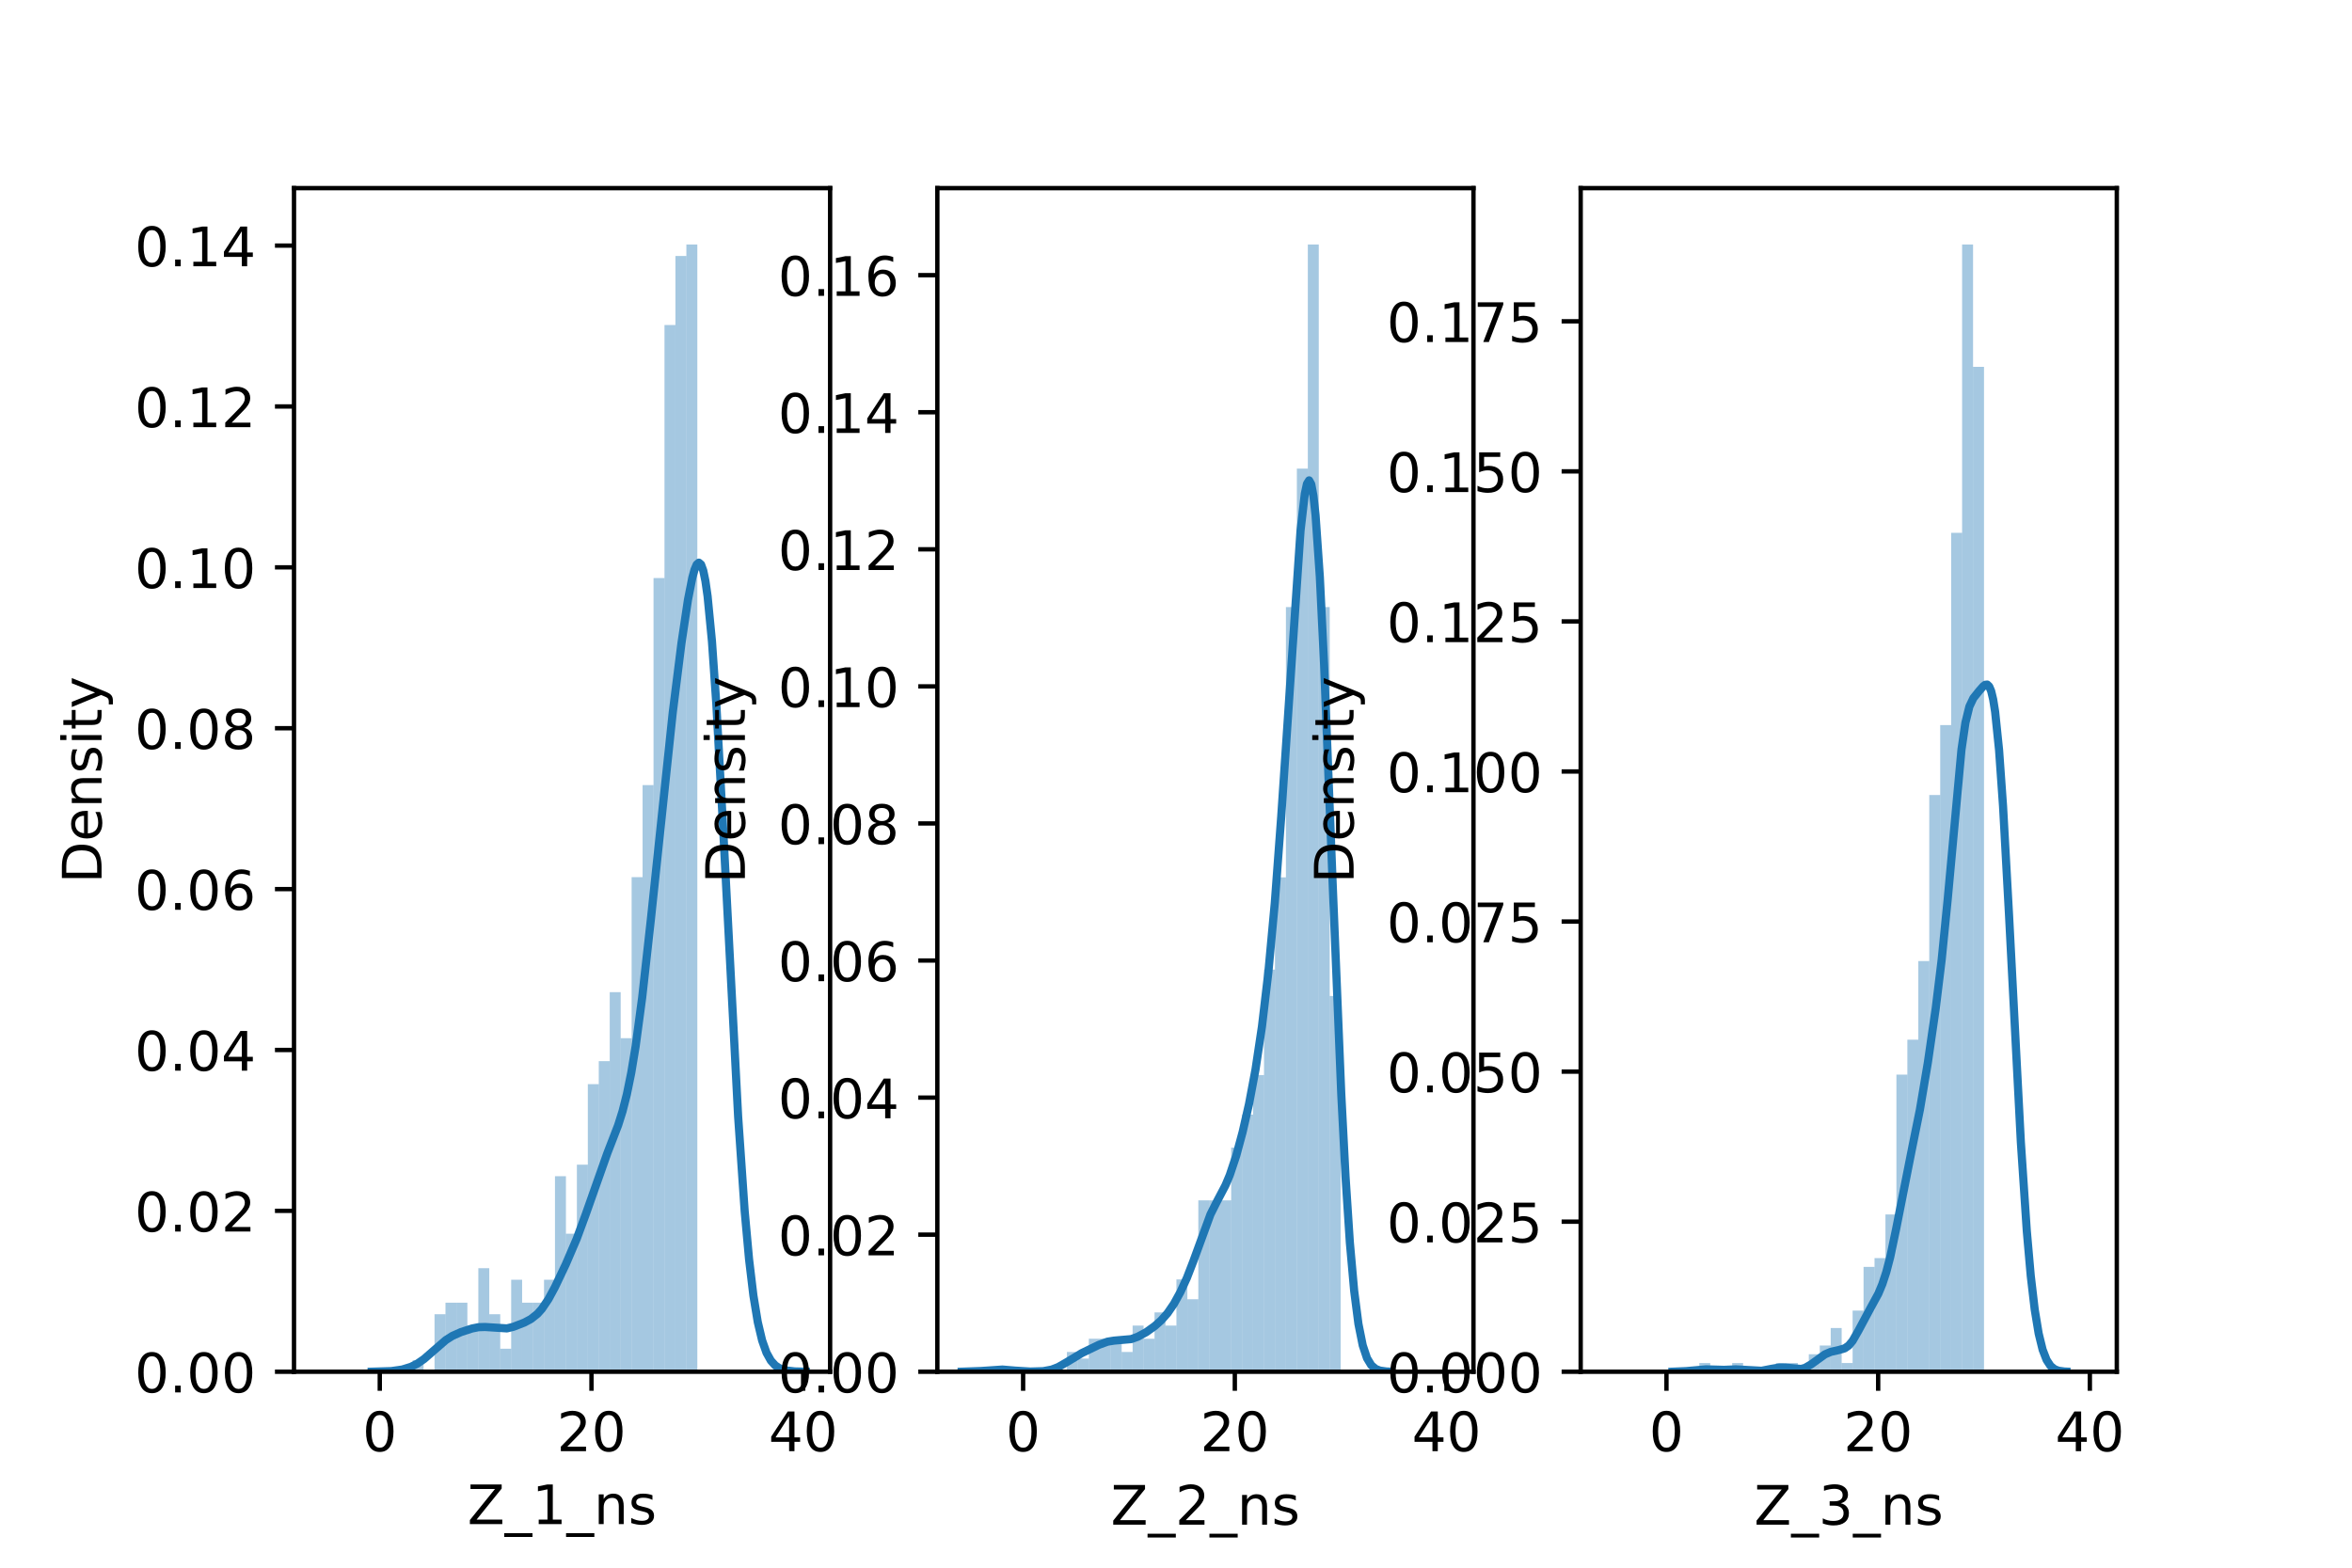 <?xml version="1.0" encoding="utf-8" standalone="no"?>
<!DOCTYPE svg PUBLIC "-//W3C//DTD SVG 1.1//EN"
  "http://www.w3.org/Graphics/SVG/1.1/DTD/svg11.dtd">
<!-- Created with matplotlib (https://matplotlib.org/) -->
<svg height="288pt" version="1.1" viewBox="0 0 432 288" width="432pt" xmlns="http://www.w3.org/2000/svg" xmlns:xlink="http://www.w3.org/1999/xlink">
 <defs>
  <style type="text/css">*{stroke-linecap:butt;stroke-linejoin:round;}</style>
 </defs>
 <g id="figure_1">
  <g id="patch_1">
   <path d="M 0 288 
L 432 288 
L 432 0 
L 0 0 
z
" style="fill:#ffffff;"/>
  </g>
  <g id="axes_1">
   <g id="patch_2">
    <path d="M 54 252 
L 152.471 252 
L 152.471 34.56 
L 54 34.56 
z
" style="fill:#ffffff;"/>
   </g>
   <g id="patch_3">
    <path clip-path="url(#p7d3960367d)" d="M 69.756 252 
L 71.767 252 
L 71.767 252 
L 69.756 252 
z
" style="fill:#1f77b4;opacity:0.4;"/>
   </g>
   <g id="patch_4">
    <path clip-path="url(#p7d3960367d)" d="M 71.767 252 
L 73.778 252 
L 73.778 252 
L 71.767 252 
z
" style="fill:#1f77b4;opacity:0.4;"/>
   </g>
   <g id="patch_5">
    <path clip-path="url(#p7d3960367d)" d="M 73.778 252 
L 75.789 252 
L 75.789 252 
L 73.778 252 
z
" style="fill:#1f77b4;opacity:0.4;"/>
   </g>
   <g id="patch_6">
    <path clip-path="url(#p7d3960367d)" d="M 75.789 252 
L 77.8 252 
L 77.8 249.887 
L 75.789 249.887 
z
" style="fill:#1f77b4;opacity:0.4;"/>
   </g>
   <g id="patch_7">
    <path clip-path="url(#p7d3960367d)" d="M 77.8 252 
L 79.812 252 
L 79.812 252 
L 77.8 252 
z
" style="fill:#1f77b4;opacity:0.4;"/>
   </g>
   <g id="patch_8">
    <path clip-path="url(#p7d3960367d)" d="M 79.812 252 
L 81.823 252 
L 81.823 241.434 
L 79.812 241.434 
z
" style="fill:#1f77b4;opacity:0.4;"/>
   </g>
   <g id="patch_9">
    <path clip-path="url(#p7d3960367d)" d="M 81.823 252 
L 83.834 252 
L 83.834 239.321 
L 81.823 239.321 
z
" style="fill:#1f77b4;opacity:0.4;"/>
   </g>
   <g id="patch_10">
    <path clip-path="url(#p7d3960367d)" d="M 83.834 252 
L 85.845 252 
L 85.845 239.321 
L 83.834 239.321 
z
" style="fill:#1f77b4;opacity:0.4;"/>
   </g>
   <g id="patch_11">
    <path clip-path="url(#p7d3960367d)" d="M 85.845 252 
L 87.856 252 
L 87.856 243.548 
L 85.845 243.548 
z
" style="fill:#1f77b4;opacity:0.4;"/>
   </g>
   <g id="patch_12">
    <path clip-path="url(#p7d3960367d)" d="M 87.856 252 
L 89.868 252 
L 89.868 232.982 
L 87.856 232.982 
z
" style="fill:#1f77b4;opacity:0.4;"/>
   </g>
   <g id="patch_13">
    <path clip-path="url(#p7d3960367d)" d="M 89.868 252 
L 91.879 252 
L 91.879 241.434 
L 89.868 241.434 
z
" style="fill:#1f77b4;opacity:0.4;"/>
   </g>
   <g id="patch_14">
    <path clip-path="url(#p7d3960367d)" d="M 91.879 252 
L 93.89 252 
L 93.89 247.774 
L 91.879 247.774 
z
" style="fill:#1f77b4;opacity:0.4;"/>
   </g>
   <g id="patch_15">
    <path clip-path="url(#p7d3960367d)" d="M 93.89 252 
L 95.901 252 
L 95.901 235.095 
L 93.89 235.095 
z
" style="fill:#1f77b4;opacity:0.4;"/>
   </g>
   <g id="patch_16">
    <path clip-path="url(#p7d3960367d)" d="M 95.901 252 
L 97.912 252 
L 97.912 239.321 
L 95.901 239.321 
z
" style="fill:#1f77b4;opacity:0.4;"/>
   </g>
   <g id="patch_17">
    <path clip-path="url(#p7d3960367d)" d="M 97.912 252 
L 99.924 252 
L 99.924 239.321 
L 97.912 239.321 
z
" style="fill:#1f77b4;opacity:0.4;"/>
   </g>
   <g id="patch_18">
    <path clip-path="url(#p7d3960367d)" d="M 99.924 252 
L 101.935 252 
L 101.935 235.095 
L 99.924 235.095 
z
" style="fill:#1f77b4;opacity:0.4;"/>
   </g>
   <g id="patch_19">
    <path clip-path="url(#p7d3960367d)" d="M 101.935 252 
L 103.946 252 
L 103.946 216.077 
L 101.935 216.077 
z
" style="fill:#1f77b4;opacity:0.4;"/>
   </g>
   <g id="patch_20">
    <path clip-path="url(#p7d3960367d)" d="M 103.946 252 
L 105.957 252 
L 105.957 226.643 
L 103.946 226.643 
z
" style="fill:#1f77b4;opacity:0.4;"/>
   </g>
   <g id="patch_21">
    <path clip-path="url(#p7d3960367d)" d="M 105.957 252 
L 107.968 252 
L 107.968 213.964 
L 105.957 213.964 
z
" style="fill:#1f77b4;opacity:0.4;"/>
   </g>
   <g id="patch_22">
    <path clip-path="url(#p7d3960367d)" d="M 107.968 252 
L 109.98 252 
L 109.98 199.172 
L 107.968 199.172 
z
" style="fill:#1f77b4;opacity:0.4;"/>
   </g>
   <g id="patch_23">
    <path clip-path="url(#p7d3960367d)" d="M 109.98 252 
L 111.991 252 
L 111.991 194.946 
L 109.98 194.946 
z
" style="fill:#1f77b4;opacity:0.4;"/>
   </g>
   <g id="patch_24">
    <path clip-path="url(#p7d3960367d)" d="M 111.991 252 
L 114.002 252 
L 114.002 182.267 
L 111.991 182.267 
z
" style="fill:#1f77b4;opacity:0.4;"/>
   </g>
   <g id="patch_25">
    <path clip-path="url(#p7d3960367d)" d="M 114.002 252 
L 116.013 252 
L 116.013 190.72 
L 114.002 190.72 
z
" style="fill:#1f77b4;opacity:0.4;"/>
   </g>
   <g id="patch_26">
    <path clip-path="url(#p7d3960367d)" d="M 116.013 252 
L 118.024 252 
L 118.024 161.136 
L 116.013 161.136 
z
" style="fill:#1f77b4;opacity:0.4;"/>
   </g>
   <g id="patch_27">
    <path clip-path="url(#p7d3960367d)" d="M 118.024 252 
L 120.036 252 
L 120.036 144.231 
L 118.024 144.231 
z
" style="fill:#1f77b4;opacity:0.4;"/>
   </g>
   <g id="patch_28">
    <path clip-path="url(#p7d3960367d)" d="M 120.036 252 
L 122.047 252 
L 122.047 106.195 
L 120.036 106.195 
z
" style="fill:#1f77b4;opacity:0.4;"/>
   </g>
   <g id="patch_29">
    <path clip-path="url(#p7d3960367d)" d="M 122.047 252 
L 124.058 252 
L 124.058 59.706 
L 122.047 59.706 
z
" style="fill:#1f77b4;opacity:0.4;"/>
   </g>
   <g id="patch_30">
    <path clip-path="url(#p7d3960367d)" d="M 124.058 252 
L 126.069 252 
L 126.069 47.027 
L 124.058 47.027 
z
" style="fill:#1f77b4;opacity:0.4;"/>
   </g>
   <g id="patch_31">
    <path clip-path="url(#p7d3960367d)" d="M 126.069 252 
L 128.08 252 
L 128.08 44.914 
L 126.069 44.914 
z
" style="fill:#1f77b4;opacity:0.4;"/>
   </g>
   <g id="matplotlib.axis_1">
    <g id="xtick_1">
     <g id="line2d_1">
      <defs>
       <path d="M 0 0 
L 0 3.5 
" id="mc28e80ca0d" style="stroke:#000000;stroke-width:0.8;"/>
      </defs>
      <g>
       <use style="stroke:#000000;stroke-width:0.8;" x="69.756" xlink:href="#mc28e80ca0d" y="252"/>
      </g>
     </g>
     <g id="text_1">
      <!-- 0 -->
      <g transform="translate(66.574 266.598)scale(0.1 -0.1)">
       <defs>
        <path d="M 31.781 66.406 
Q 24.172 66.406 20.328 58.906 
Q 16.5 51.422 16.5 36.375 
Q 16.5 21.391 20.328 13.891 
Q 24.172 6.391 31.781 6.391 
Q 39.453 6.391 43.281 13.891 
Q 47.125 21.391 47.125 36.375 
Q 47.125 51.422 43.281 58.906 
Q 39.453 66.406 31.781 66.406 
z
M 31.781 74.219 
Q 44.047 74.219 50.516 64.516 
Q 56.984 54.828 56.984 36.375 
Q 56.984 17.969 50.516 8.266 
Q 44.047 -1.422 31.781 -1.422 
Q 19.531 -1.422 13.062 8.266 
Q 6.594 17.969 6.594 36.375 
Q 6.594 54.828 13.062 64.516 
Q 19.531 74.219 31.781 74.219 
z
" id="DejaVuSans-48"/>
       </defs>
       <use xlink:href="#DejaVuSans-48"/>
      </g>
     </g>
    </g>
    <g id="xtick_2">
     <g id="line2d_2">
      <g>
       <use style="stroke:#000000;stroke-width:0.8;" x="108.639" xlink:href="#mc28e80ca0d" y="252"/>
      </g>
     </g>
     <g id="text_2">
      <!-- 20 -->
      <g transform="translate(102.276 266.598)scale(0.1 -0.1)">
       <defs>
        <path d="M 19.188 8.297 
L 53.609 8.297 
L 53.609 0 
L 7.328 0 
L 7.328 8.297 
Q 12.938 14.109 22.625 23.891 
Q 32.328 33.688 34.812 36.531 
Q 39.547 41.844 41.422 45.531 
Q 43.312 49.219 43.312 52.781 
Q 43.312 58.594 39.234 62.25 
Q 35.156 65.922 28.609 65.922 
Q 23.969 65.922 18.812 64.312 
Q 13.672 62.703 7.812 59.422 
L 7.812 69.391 
Q 13.766 71.781 18.938 73 
Q 24.125 74.219 28.422 74.219 
Q 39.75 74.219 46.484 68.547 
Q 53.219 62.891 53.219 53.422 
Q 53.219 48.922 51.531 44.891 
Q 49.859 40.875 45.406 35.406 
Q 44.188 33.984 37.641 27.219 
Q 31.109 20.453 19.188 8.297 
z
" id="DejaVuSans-50"/>
       </defs>
       <use xlink:href="#DejaVuSans-50"/>
       <use x="63.623" xlink:href="#DejaVuSans-48"/>
      </g>
     </g>
    </g>
    <g id="xtick_3">
     <g id="line2d_3">
      <g>
       <use style="stroke:#000000;stroke-width:0.8;" x="147.522" xlink:href="#mc28e80ca0d" y="252"/>
      </g>
     </g>
     <g id="text_3">
      <!-- 40 -->
      <g transform="translate(141.16 266.598)scale(0.1 -0.1)">
       <defs>
        <path d="M 37.797 64.312 
L 12.891 25.391 
L 37.797 25.391 
z
M 35.203 72.906 
L 47.609 72.906 
L 47.609 25.391 
L 58.016 25.391 
L 58.016 17.188 
L 47.609 17.188 
L 47.609 0 
L 37.797 0 
L 37.797 17.188 
L 4.891 17.188 
L 4.891 26.703 
z
" id="DejaVuSans-52"/>
       </defs>
       <use xlink:href="#DejaVuSans-52"/>
       <use x="63.623" xlink:href="#DejaVuSans-48"/>
      </g>
     </g>
    </g>
    <g id="text_4">
     <!-- Z_1_ns -->
     <g transform="translate(85.856 279.998)scale(0.1 -0.1)">
      <defs>
       <path d="M 5.609 72.906 
L 62.891 72.906 
L 62.891 65.375 
L 16.797 8.297 
L 64.016 8.297 
L 64.016 0 
L 4.5 0 
L 4.5 7.516 
L 50.594 64.594 
L 5.609 64.594 
z
" id="DejaVuSans-90"/>
       <path d="M 50.984 -16.609 
L 50.984 -23.578 
L -0.984 -23.578 
L -0.984 -16.609 
z
" id="DejaVuSans-95"/>
       <path d="M 12.406 8.297 
L 28.516 8.297 
L 28.516 63.922 
L 10.984 60.406 
L 10.984 69.391 
L 28.422 72.906 
L 38.281 72.906 
L 38.281 8.297 
L 54.391 8.297 
L 54.391 0 
L 12.406 0 
z
" id="DejaVuSans-49"/>
       <path d="M 54.891 33.016 
L 54.891 0 
L 45.906 0 
L 45.906 32.719 
Q 45.906 40.484 42.875 44.328 
Q 39.844 48.188 33.797 48.188 
Q 26.516 48.188 22.312 43.547 
Q 18.109 38.922 18.109 30.906 
L 18.109 0 
L 9.078 0 
L 9.078 54.688 
L 18.109 54.688 
L 18.109 46.188 
Q 21.344 51.125 25.703 53.562 
Q 30.078 56 35.797 56 
Q 45.219 56 50.047 50.172 
Q 54.891 44.344 54.891 33.016 
z
" id="DejaVuSans-110"/>
       <path d="M 44.281 53.078 
L 44.281 44.578 
Q 40.484 46.531 36.375 47.5 
Q 32.281 48.484 27.875 48.484 
Q 21.188 48.484 17.844 46.438 
Q 14.5 44.391 14.5 40.281 
Q 14.5 37.156 16.891 35.375 
Q 19.281 33.594 26.516 31.984 
L 29.594 31.297 
Q 39.156 29.25 43.188 25.516 
Q 47.219 21.781 47.219 15.094 
Q 47.219 7.469 41.188 3.016 
Q 35.156 -1.422 24.609 -1.422 
Q 20.219 -1.422 15.453 -0.562 
Q 10.688 0.297 5.422 2 
L 5.422 11.281 
Q 10.406 8.688 15.234 7.391 
Q 20.062 6.109 24.812 6.109 
Q 31.156 6.109 34.562 8.281 
Q 37.984 10.453 37.984 14.406 
Q 37.984 18.062 35.516 20.016 
Q 33.062 21.969 24.703 23.781 
L 21.578 24.516 
Q 13.234 26.266 9.516 29.906 
Q 5.812 33.547 5.812 39.891 
Q 5.812 47.609 11.281 51.797 
Q 16.75 56 26.812 56 
Q 31.781 56 36.172 55.266 
Q 40.578 54.547 44.281 53.078 
z
" id="DejaVuSans-115"/>
      </defs>
      <use xlink:href="#DejaVuSans-90"/>
      <use x="68.506" xlink:href="#DejaVuSans-95"/>
      <use x="118.506" xlink:href="#DejaVuSans-49"/>
      <use x="182.129" xlink:href="#DejaVuSans-95"/>
      <use x="232.129" xlink:href="#DejaVuSans-110"/>
      <use x="295.508" xlink:href="#DejaVuSans-115"/>
     </g>
    </g>
   </g>
   <g id="matplotlib.axis_2">
    <g id="ytick_1">
     <g id="line2d_4">
      <defs>
       <path d="M 0 0 
L -3.5 0 
" id="me2e58c33e3" style="stroke:#000000;stroke-width:0.8;"/>
      </defs>
      <g>
       <use style="stroke:#000000;stroke-width:0.8;" x="54" xlink:href="#me2e58c33e3" y="252"/>
      </g>
     </g>
     <g id="text_5">
      <!-- 0.00 -->
      <g transform="translate(24.734 255.799)scale(0.1 -0.1)">
       <defs>
        <path d="M 10.688 12.406 
L 21 12.406 
L 21 0 
L 10.688 0 
z
" id="DejaVuSans-46"/>
       </defs>
       <use xlink:href="#DejaVuSans-48"/>
       <use x="63.623" xlink:href="#DejaVuSans-46"/>
       <use x="95.41" xlink:href="#DejaVuSans-48"/>
       <use x="159.033" xlink:href="#DejaVuSans-48"/>
      </g>
     </g>
    </g>
    <g id="ytick_2">
     <g id="line2d_5">
      <g>
       <use style="stroke:#000000;stroke-width:0.8;" x="54" xlink:href="#me2e58c33e3" y="222.445"/>
      </g>
     </g>
     <g id="text_6">
      <!-- 0.02 -->
      <g transform="translate(24.734 226.245)scale(0.1 -0.1)">
       <use xlink:href="#DejaVuSans-48"/>
       <use x="63.623" xlink:href="#DejaVuSans-46"/>
       <use x="95.41" xlink:href="#DejaVuSans-48"/>
       <use x="159.033" xlink:href="#DejaVuSans-50"/>
      </g>
     </g>
    </g>
    <g id="ytick_3">
     <g id="line2d_6">
      <g>
       <use style="stroke:#000000;stroke-width:0.8;" x="54" xlink:href="#me2e58c33e3" y="192.891"/>
      </g>
     </g>
     <g id="text_7">
      <!-- 0.04 -->
      <g transform="translate(24.734 196.69)scale(0.1 -0.1)">
       <use xlink:href="#DejaVuSans-48"/>
       <use x="63.623" xlink:href="#DejaVuSans-46"/>
       <use x="95.41" xlink:href="#DejaVuSans-48"/>
       <use x="159.033" xlink:href="#DejaVuSans-52"/>
      </g>
     </g>
    </g>
    <g id="ytick_4">
     <g id="line2d_7">
      <g>
       <use style="stroke:#000000;stroke-width:0.8;" x="54" xlink:href="#me2e58c33e3" y="163.336"/>
      </g>
     </g>
     <g id="text_8">
      <!-- 0.06 -->
      <g transform="translate(24.734 167.136)scale(0.1 -0.1)">
       <defs>
        <path d="M 33.016 40.375 
Q 26.375 40.375 22.484 35.828 
Q 18.609 31.297 18.609 23.391 
Q 18.609 15.531 22.484 10.953 
Q 26.375 6.391 33.016 6.391 
Q 39.656 6.391 43.531 10.953 
Q 47.406 15.531 47.406 23.391 
Q 47.406 31.297 43.531 35.828 
Q 39.656 40.375 33.016 40.375 
z
M 52.594 71.297 
L 52.594 62.312 
Q 48.875 64.062 45.094 64.984 
Q 41.312 65.922 37.594 65.922 
Q 27.828 65.922 22.672 59.328 
Q 17.531 52.734 16.797 39.406 
Q 19.672 43.656 24.016 45.922 
Q 28.375 48.188 33.594 48.188 
Q 44.578 48.188 50.953 41.516 
Q 57.328 34.859 57.328 23.391 
Q 57.328 12.156 50.688 5.359 
Q 44.047 -1.422 33.016 -1.422 
Q 20.359 -1.422 13.672 8.266 
Q 6.984 17.969 6.984 36.375 
Q 6.984 53.656 15.188 63.938 
Q 23.391 74.219 37.203 74.219 
Q 40.922 74.219 44.703 73.484 
Q 48.484 72.75 52.594 71.297 
z
" id="DejaVuSans-54"/>
       </defs>
       <use xlink:href="#DejaVuSans-48"/>
       <use x="63.623" xlink:href="#DejaVuSans-46"/>
       <use x="95.41" xlink:href="#DejaVuSans-48"/>
       <use x="159.033" xlink:href="#DejaVuSans-54"/>
      </g>
     </g>
    </g>
    <g id="ytick_5">
     <g id="line2d_8">
      <g>
       <use style="stroke:#000000;stroke-width:0.8;" x="54" xlink:href="#me2e58c33e3" y="133.782"/>
      </g>
     </g>
     <g id="text_9">
      <!-- 0.08 -->
      <g transform="translate(24.734 137.581)scale(0.1 -0.1)">
       <defs>
        <path d="M 31.781 34.625 
Q 24.75 34.625 20.719 30.859 
Q 16.703 27.094 16.703 20.516 
Q 16.703 13.922 20.719 10.156 
Q 24.75 6.391 31.781 6.391 
Q 38.812 6.391 42.859 10.172 
Q 46.922 13.969 46.922 20.516 
Q 46.922 27.094 42.891 30.859 
Q 38.875 34.625 31.781 34.625 
z
M 21.922 38.812 
Q 15.578 40.375 12.031 44.719 
Q 8.5 49.078 8.5 55.328 
Q 8.5 64.062 14.719 69.141 
Q 20.953 74.219 31.781 74.219 
Q 42.672 74.219 48.875 69.141 
Q 55.078 64.062 55.078 55.328 
Q 55.078 49.078 51.531 44.719 
Q 48 40.375 41.703 38.812 
Q 48.828 37.156 52.797 32.312 
Q 56.781 27.484 56.781 20.516 
Q 56.781 9.906 50.312 4.234 
Q 43.844 -1.422 31.781 -1.422 
Q 19.734 -1.422 13.25 4.234 
Q 6.781 9.906 6.781 20.516 
Q 6.781 27.484 10.781 32.312 
Q 14.797 37.156 21.922 38.812 
z
M 18.312 54.391 
Q 18.312 48.734 21.844 45.562 
Q 25.391 42.391 31.781 42.391 
Q 38.141 42.391 41.719 45.562 
Q 45.312 48.734 45.312 54.391 
Q 45.312 60.062 41.719 63.234 
Q 38.141 66.406 31.781 66.406 
Q 25.391 66.406 21.844 63.234 
Q 18.312 60.062 18.312 54.391 
z
" id="DejaVuSans-56"/>
       </defs>
       <use xlink:href="#DejaVuSans-48"/>
       <use x="63.623" xlink:href="#DejaVuSans-46"/>
       <use x="95.41" xlink:href="#DejaVuSans-48"/>
       <use x="159.033" xlink:href="#DejaVuSans-56"/>
      </g>
     </g>
    </g>
    <g id="ytick_6">
     <g id="line2d_9">
      <g>
       <use style="stroke:#000000;stroke-width:0.8;" x="54" xlink:href="#me2e58c33e3" y="104.227"/>
      </g>
     </g>
     <g id="text_10">
      <!-- 0.10 -->
      <g transform="translate(24.734 108.027)scale(0.1 -0.1)">
       <use xlink:href="#DejaVuSans-48"/>
       <use x="63.623" xlink:href="#DejaVuSans-46"/>
       <use x="95.41" xlink:href="#DejaVuSans-49"/>
       <use x="159.033" xlink:href="#DejaVuSans-48"/>
      </g>
     </g>
    </g>
    <g id="ytick_7">
     <g id="line2d_10">
      <g>
       <use style="stroke:#000000;stroke-width:0.8;" x="54" xlink:href="#me2e58c33e3" y="74.673"/>
      </g>
     </g>
     <g id="text_11">
      <!-- 0.12 -->
      <g transform="translate(24.734 78.472)scale(0.1 -0.1)">
       <use xlink:href="#DejaVuSans-48"/>
       <use x="63.623" xlink:href="#DejaVuSans-46"/>
       <use x="95.41" xlink:href="#DejaVuSans-49"/>
       <use x="159.033" xlink:href="#DejaVuSans-50"/>
      </g>
     </g>
    </g>
    <g id="ytick_8">
     <g id="line2d_11">
      <g>
       <use style="stroke:#000000;stroke-width:0.8;" x="54" xlink:href="#me2e58c33e3" y="45.118"/>
      </g>
     </g>
     <g id="text_12">
      <!-- 0.14 -->
      <g transform="translate(24.734 48.918)scale(0.1 -0.1)">
       <use xlink:href="#DejaVuSans-48"/>
       <use x="63.623" xlink:href="#DejaVuSans-46"/>
       <use x="95.41" xlink:href="#DejaVuSans-49"/>
       <use x="159.033" xlink:href="#DejaVuSans-52"/>
      </g>
     </g>
    </g>
    <g id="text_13">
     <!-- Density -->
     <g transform="translate(18.655 162.289)rotate(-90)scale(0.1 -0.1)">
      <defs>
       <path d="M 19.672 64.797 
L 19.672 8.109 
L 31.594 8.109 
Q 46.688 8.109 53.688 14.938 
Q 60.688 21.781 60.688 36.531 
Q 60.688 51.172 53.688 57.984 
Q 46.688 64.797 31.594 64.797 
z
M 9.812 72.906 
L 30.078 72.906 
Q 51.266 72.906 61.172 64.094 
Q 71.094 55.281 71.094 36.531 
Q 71.094 17.672 61.125 8.828 
Q 51.172 0 30.078 0 
L 9.812 0 
z
" id="DejaVuSans-68"/>
       <path d="M 56.203 29.594 
L 56.203 25.203 
L 14.891 25.203 
Q 15.484 15.922 20.484 11.062 
Q 25.484 6.203 34.422 6.203 
Q 39.594 6.203 44.453 7.469 
Q 49.312 8.734 54.109 11.281 
L 54.109 2.781 
Q 49.266 0.734 44.188 -0.344 
Q 39.109 -1.422 33.891 -1.422 
Q 20.797 -1.422 13.156 6.188 
Q 5.516 13.812 5.516 26.812 
Q 5.516 40.234 12.766 48.109 
Q 20.016 56 32.328 56 
Q 43.359 56 49.781 48.891 
Q 56.203 41.797 56.203 29.594 
z
M 47.219 32.234 
Q 47.125 39.594 43.094 43.984 
Q 39.062 48.391 32.422 48.391 
Q 24.906 48.391 20.391 44.141 
Q 15.875 39.891 15.188 32.172 
z
" id="DejaVuSans-101"/>
       <path d="M 9.422 54.688 
L 18.406 54.688 
L 18.406 0 
L 9.422 0 
z
M 9.422 75.984 
L 18.406 75.984 
L 18.406 64.594 
L 9.422 64.594 
z
" id="DejaVuSans-105"/>
       <path d="M 18.312 70.219 
L 18.312 54.688 
L 36.812 54.688 
L 36.812 47.703 
L 18.312 47.703 
L 18.312 18.016 
Q 18.312 11.328 20.141 9.422 
Q 21.969 7.516 27.594 7.516 
L 36.812 7.516 
L 36.812 0 
L 27.594 0 
Q 17.188 0 13.234 3.875 
Q 9.281 7.766 9.281 18.016 
L 9.281 47.703 
L 2.688 47.703 
L 2.688 54.688 
L 9.281 54.688 
L 9.281 70.219 
z
" id="DejaVuSans-116"/>
       <path d="M 32.172 -5.078 
Q 28.375 -14.844 24.75 -17.812 
Q 21.141 -20.797 15.094 -20.797 
L 7.906 -20.797 
L 7.906 -13.281 
L 13.188 -13.281 
Q 16.891 -13.281 18.938 -11.516 
Q 21 -9.766 23.484 -3.219 
L 25.094 0.875 
L 2.984 54.688 
L 12.5 54.688 
L 29.594 11.922 
L 46.688 54.688 
L 56.203 54.688 
z
" id="DejaVuSans-121"/>
      </defs>
      <use xlink:href="#DejaVuSans-68"/>
      <use x="77.002" xlink:href="#DejaVuSans-101"/>
      <use x="138.525" xlink:href="#DejaVuSans-110"/>
      <use x="201.904" xlink:href="#DejaVuSans-115"/>
      <use x="254.004" xlink:href="#DejaVuSans-105"/>
      <use x="281.787" xlink:href="#DejaVuSans-116"/>
      <use x="320.996" xlink:href="#DejaVuSans-121"/>
     </g>
    </g>
   </g>
   <g id="line2d_12">
    <path clip-path="url(#p7d3960367d)" d="M 68.272 251.995 
L 71.878 251.884 
L 73.881 251.596 
L 75.483 251.1 
L 76.685 250.498 
L 77.887 249.665 
L 79.489 248.267 
L 81.893 246.181 
L 83.095 245.419 
L 84.697 244.705 
L 86.7 244.059 
L 87.902 243.819 
L 89.104 243.783 
L 93.11 244.041 
L 94.312 243.742 
L 96.315 242.964 
L 97.517 242.32 
L 98.719 241.365 
L 99.52 240.47 
L 100.722 238.689 
L 101.924 236.466 
L 103.927 232.249 
L 105.93 227.575 
L 107.532 223.231 
L 111.539 211.884 
L 113.542 206.7 
L 114.343 204.156 
L 115.144 201.01 
L 115.945 197.071 
L 116.747 192.228 
L 117.948 183.275 
L 119.551 168.873 
L 123.557 130.971 
L 125.16 118.207 
L 126.361 110.189 
L 127.163 106.117 
L 127.563 104.664 
L 127.964 103.717 
L 128.364 103.366 
L 128.765 103.702 
L 129.166 104.804 
L 129.566 106.738 
L 129.967 109.545 
L 130.768 117.808 
L 131.569 129.356 
L 132.771 151.239 
L 135.576 205.12 
L 136.777 222.501 
L 137.579 231.306 
L 138.38 238.005 
L 139.181 242.873 
L 139.982 246.257 
L 140.784 248.512 
L 141.585 249.955 
L 142.386 250.842 
L 143.187 251.368 
L 144.389 251.763 
L 145.992 251.946 
L 147.995 251.994 
L 147.995 251.994 
" style="fill:none;stroke:#1f77b4;stroke-linecap:square;stroke-width:1.5;"/>
   </g>
   <g id="patch_32">
    <path d="M 54 252 
L 54 34.56 
" style="fill:none;stroke:#000000;stroke-linecap:square;stroke-linejoin:miter;stroke-width:0.8;"/>
   </g>
   <g id="patch_33">
    <path d="M 152.471 252 
L 152.471 34.56 
" style="fill:none;stroke:#000000;stroke-linecap:square;stroke-linejoin:miter;stroke-width:0.8;"/>
   </g>
   <g id="patch_34">
    <path d="M 54 252 
L 152.471 252 
" style="fill:none;stroke:#000000;stroke-linecap:square;stroke-linejoin:miter;stroke-width:0.8;"/>
   </g>
   <g id="patch_35">
    <path d="M 54 34.56 
L 152.471 34.56 
" style="fill:none;stroke:#000000;stroke-linecap:square;stroke-linejoin:miter;stroke-width:0.8;"/>
   </g>
  </g>
  <g id="axes_2">
   <g id="patch_36">
    <path d="M 172.165 252 
L 270.635 252 
L 270.635 34.56 
L 172.165 34.56 
z
" style="fill:#ffffff;"/>
   </g>
   <g id="patch_37">
    <path clip-path="url(#p145325f11e)" d="M 187.92 252 
L 189.932 252 
L 189.932 252 
L 187.92 252 
z
" style="fill:#1f77b4;opacity:0.4;"/>
   </g>
   <g id="patch_38">
    <path clip-path="url(#p145325f11e)" d="M 189.932 252 
L 191.943 252 
L 191.943 252 
L 189.932 252 
z
" style="fill:#1f77b4;opacity:0.4;"/>
   </g>
   <g id="patch_39">
    <path clip-path="url(#p145325f11e)" d="M 191.943 252 
L 193.954 252 
L 193.954 252 
L 191.943 252 
z
" style="fill:#1f77b4;opacity:0.4;"/>
   </g>
   <g id="patch_40">
    <path clip-path="url(#p145325f11e)" d="M 193.954 252 
L 195.965 252 
L 195.965 252 
L 193.954 252 
z
" style="fill:#1f77b4;opacity:0.4;"/>
   </g>
   <g id="patch_41">
    <path clip-path="url(#p145325f11e)" d="M 195.965 252 
L 197.976 252 
L 197.976 248.367 
L 195.965 248.367 
z
" style="fill:#1f77b4;opacity:0.4;"/>
   </g>
   <g id="patch_42">
    <path clip-path="url(#p145325f11e)" d="M 197.976 252 
L 199.988 252 
L 199.988 249.578 
L 197.976 249.578 
z
" style="fill:#1f77b4;opacity:0.4;"/>
   </g>
   <g id="patch_43">
    <path clip-path="url(#p145325f11e)" d="M 199.988 252 
L 201.999 252 
L 201.999 245.945 
L 199.988 245.945 
z
" style="fill:#1f77b4;opacity:0.4;"/>
   </g>
   <g id="patch_44">
    <path clip-path="url(#p145325f11e)" d="M 201.999 252 
L 204.01 252 
L 204.01 245.945 
L 201.999 245.945 
z
" style="fill:#1f77b4;opacity:0.4;"/>
   </g>
   <g id="patch_45">
    <path clip-path="url(#p145325f11e)" d="M 204.01 252 
L 206.021 252 
L 206.021 245.945 
L 204.01 245.945 
z
" style="fill:#1f77b4;opacity:0.4;"/>
   </g>
   <g id="patch_46">
    <path clip-path="url(#p145325f11e)" d="M 206.021 252 
L 208.032 252 
L 208.032 248.367 
L 206.021 248.367 
z
" style="fill:#1f77b4;opacity:0.4;"/>
   </g>
   <g id="patch_47">
    <path clip-path="url(#p145325f11e)" d="M 208.032 252 
L 210.044 252 
L 210.044 243.523 
L 208.032 243.523 
z
" style="fill:#1f77b4;opacity:0.4;"/>
   </g>
   <g id="patch_48">
    <path clip-path="url(#p145325f11e)" d="M 210.044 252 
L 212.055 252 
L 212.055 245.945 
L 210.044 245.945 
z
" style="fill:#1f77b4;opacity:0.4;"/>
   </g>
   <g id="patch_49">
    <path clip-path="url(#p145325f11e)" d="M 212.055 252 
L 214.066 252 
L 214.066 241.101 
L 212.055 241.101 
z
" style="fill:#1f77b4;opacity:0.4;"/>
   </g>
   <g id="patch_50">
    <path clip-path="url(#p145325f11e)" d="M 214.066 252 
L 216.077 252 
L 216.077 243.523 
L 214.066 243.523 
z
" style="fill:#1f77b4;opacity:0.4;"/>
   </g>
   <g id="patch_51">
    <path clip-path="url(#p145325f11e)" d="M 216.077 252 
L 218.088 252 
L 218.088 235.046 
L 216.077 235.046 
z
" style="fill:#1f77b4;opacity:0.4;"/>
   </g>
   <g id="patch_52">
    <path clip-path="url(#p145325f11e)" d="M 218.088 252 
L 220.1 252 
L 220.1 238.679 
L 218.088 238.679 
z
" style="fill:#1f77b4;opacity:0.4;"/>
   </g>
   <g id="patch_53">
    <path clip-path="url(#p145325f11e)" d="M 220.1 252 
L 222.111 252 
L 222.111 220.513 
L 220.1 220.513 
z
" style="fill:#1f77b4;opacity:0.4;"/>
   </g>
   <g id="patch_54">
    <path clip-path="url(#p145325f11e)" d="M 222.111 252 
L 224.122 252 
L 224.122 220.513 
L 222.111 220.513 
z
" style="fill:#1f77b4;opacity:0.4;"/>
   </g>
   <g id="patch_55">
    <path clip-path="url(#p145325f11e)" d="M 224.122 252 
L 226.133 252 
L 226.133 220.513 
L 224.122 220.513 
z
" style="fill:#1f77b4;opacity:0.4;"/>
   </g>
   <g id="patch_56">
    <path clip-path="url(#p145325f11e)" d="M 226.133 252 
L 228.144 252 
L 228.144 210.825 
L 226.133 210.825 
z
" style="fill:#1f77b4;opacity:0.4;"/>
   </g>
   <g id="patch_57">
    <path clip-path="url(#p145325f11e)" d="M 228.144 252 
L 230.156 252 
L 230.156 204.77 
L 228.144 204.77 
z
" style="fill:#1f77b4;opacity:0.4;"/>
   </g>
   <g id="patch_58">
    <path clip-path="url(#p145325f11e)" d="M 230.156 252 
L 232.167 252 
L 232.167 197.504 
L 230.156 197.504 
z
" style="fill:#1f77b4;opacity:0.4;"/>
   </g>
   <g id="patch_59">
    <path clip-path="url(#p145325f11e)" d="M 232.167 252 
L 234.178 252 
L 234.178 178.127 
L 232.167 178.127 
z
" style="fill:#1f77b4;opacity:0.4;"/>
   </g>
   <g id="patch_60">
    <path clip-path="url(#p145325f11e)" d="M 234.178 252 
L 236.189 252 
L 236.189 161.173 
L 234.178 161.173 
z
" style="fill:#1f77b4;opacity:0.4;"/>
   </g>
   <g id="patch_61">
    <path clip-path="url(#p145325f11e)" d="M 236.189 252 
L 238.2 252 
L 238.2 111.521 
L 236.189 111.521 
z
" style="fill:#1f77b4;opacity:0.4;"/>
   </g>
   <g id="patch_62">
    <path clip-path="url(#p145325f11e)" d="M 238.2 252 
L 240.212 252 
L 240.212 86.089 
L 238.2 86.089 
z
" style="fill:#1f77b4;opacity:0.4;"/>
   </g>
   <g id="patch_63">
    <path clip-path="url(#p145325f11e)" d="M 240.212 252 
L 242.223 252 
L 242.223 44.914 
L 240.212 44.914 
z
" style="fill:#1f77b4;opacity:0.4;"/>
   </g>
   <g id="patch_64">
    <path clip-path="url(#p145325f11e)" d="M 242.223 252 
L 244.234 252 
L 244.234 111.521 
L 242.223 111.521 
z
" style="fill:#1f77b4;opacity:0.4;"/>
   </g>
   <g id="patch_65">
    <path clip-path="url(#p145325f11e)" d="M 244.234 252 
L 246.245 252 
L 246.245 182.971 
L 244.234 182.971 
z
" style="fill:#1f77b4;opacity:0.4;"/>
   </g>
   <g id="matplotlib.axis_3">
    <g id="xtick_4">
     <g id="line2d_13">
      <g>
       <use style="stroke:#000000;stroke-width:0.8;" x="187.92" xlink:href="#mc28e80ca0d" y="252"/>
      </g>
     </g>
     <g id="text_14">
      <!-- 0 -->
      <g transform="translate(184.739 266.598)scale(0.1 -0.1)">
       <use xlink:href="#DejaVuSans-48"/>
      </g>
     </g>
    </g>
    <g id="xtick_5">
     <g id="line2d_14">
      <g>
       <use style="stroke:#000000;stroke-width:0.8;" x="226.804" xlink:href="#mc28e80ca0d" y="252"/>
      </g>
     </g>
     <g id="text_15">
      <!-- 20 -->
      <g transform="translate(220.441 266.598)scale(0.1 -0.1)">
       <use xlink:href="#DejaVuSans-50"/>
       <use x="63.623" xlink:href="#DejaVuSans-48"/>
      </g>
     </g>
    </g>
    <g id="xtick_6">
     <g id="line2d_15">
      <g>
       <use style="stroke:#000000;stroke-width:0.8;" x="265.687" xlink:href="#mc28e80ca0d" y="252"/>
      </g>
     </g>
     <g id="text_16">
      <!-- 40 -->
      <g transform="translate(259.324 266.598)scale(0.1 -0.1)">
       <use xlink:href="#DejaVuSans-52"/>
       <use x="63.623" xlink:href="#DejaVuSans-48"/>
      </g>
     </g>
    </g>
    <g id="text_17">
     <!-- Z_2_ns -->
     <g transform="translate(204.02 280.1)scale(0.1 -0.1)">
      <use xlink:href="#DejaVuSans-90"/>
      <use x="68.506" xlink:href="#DejaVuSans-95"/>
      <use x="118.506" xlink:href="#DejaVuSans-50"/>
      <use x="182.129" xlink:href="#DejaVuSans-95"/>
      <use x="232.129" xlink:href="#DejaVuSans-110"/>
      <use x="295.508" xlink:href="#DejaVuSans-115"/>
     </g>
    </g>
   </g>
   <g id="matplotlib.axis_4">
    <g id="ytick_9">
     <g id="line2d_16">
      <g>
       <use style="stroke:#000000;stroke-width:0.8;" x="172.165" xlink:href="#me2e58c33e3" y="252"/>
      </g>
     </g>
     <g id="text_18">
      <!-- 0.00 -->
      <g transform="translate(142.899 255.799)scale(0.1 -0.1)">
       <use xlink:href="#DejaVuSans-48"/>
       <use x="63.623" xlink:href="#DejaVuSans-46"/>
       <use x="95.41" xlink:href="#DejaVuSans-48"/>
       <use x="159.033" xlink:href="#DejaVuSans-48"/>
      </g>
     </g>
    </g>
    <g id="ytick_10">
     <g id="line2d_17">
      <g>
       <use style="stroke:#000000;stroke-width:0.8;" x="172.165" xlink:href="#me2e58c33e3" y="226.819"/>
      </g>
     </g>
     <g id="text_19">
      <!-- 0.02 -->
      <g transform="translate(142.899 230.618)scale(0.1 -0.1)">
       <use xlink:href="#DejaVuSans-48"/>
       <use x="63.623" xlink:href="#DejaVuSans-46"/>
       <use x="95.41" xlink:href="#DejaVuSans-48"/>
       <use x="159.033" xlink:href="#DejaVuSans-50"/>
      </g>
     </g>
    </g>
    <g id="ytick_11">
     <g id="line2d_18">
      <g>
       <use style="stroke:#000000;stroke-width:0.8;" x="172.165" xlink:href="#me2e58c33e3" y="201.638"/>
      </g>
     </g>
     <g id="text_20">
      <!-- 0.04 -->
      <g transform="translate(142.899 205.437)scale(0.1 -0.1)">
       <use xlink:href="#DejaVuSans-48"/>
       <use x="63.623" xlink:href="#DejaVuSans-46"/>
       <use x="95.41" xlink:href="#DejaVuSans-48"/>
       <use x="159.033" xlink:href="#DejaVuSans-52"/>
      </g>
     </g>
    </g>
    <g id="ytick_12">
     <g id="line2d_19">
      <g>
       <use style="stroke:#000000;stroke-width:0.8;" x="172.165" xlink:href="#me2e58c33e3" y="176.457"/>
      </g>
     </g>
     <g id="text_21">
      <!-- 0.06 -->
      <g transform="translate(142.899 180.256)scale(0.1 -0.1)">
       <use xlink:href="#DejaVuSans-48"/>
       <use x="63.623" xlink:href="#DejaVuSans-46"/>
       <use x="95.41" xlink:href="#DejaVuSans-48"/>
       <use x="159.033" xlink:href="#DejaVuSans-54"/>
      </g>
     </g>
    </g>
    <g id="ytick_13">
     <g id="line2d_20">
      <g>
       <use style="stroke:#000000;stroke-width:0.8;" x="172.165" xlink:href="#me2e58c33e3" y="151.276"/>
      </g>
     </g>
     <g id="text_22">
      <!-- 0.08 -->
      <g transform="translate(142.899 155.075)scale(0.1 -0.1)">
       <use xlink:href="#DejaVuSans-48"/>
       <use x="63.623" xlink:href="#DejaVuSans-46"/>
       <use x="95.41" xlink:href="#DejaVuSans-48"/>
       <use x="159.033" xlink:href="#DejaVuSans-56"/>
      </g>
     </g>
    </g>
    <g id="ytick_14">
     <g id="line2d_21">
      <g>
       <use style="stroke:#000000;stroke-width:0.8;" x="172.165" xlink:href="#me2e58c33e3" y="126.095"/>
      </g>
     </g>
     <g id="text_23">
      <!-- 0.10 -->
      <g transform="translate(142.899 129.894)scale(0.1 -0.1)">
       <use xlink:href="#DejaVuSans-48"/>
       <use x="63.623" xlink:href="#DejaVuSans-46"/>
       <use x="95.41" xlink:href="#DejaVuSans-49"/>
       <use x="159.033" xlink:href="#DejaVuSans-48"/>
      </g>
     </g>
    </g>
    <g id="ytick_15">
     <g id="line2d_22">
      <g>
       <use style="stroke:#000000;stroke-width:0.8;" x="172.165" xlink:href="#me2e58c33e3" y="100.914"/>
      </g>
     </g>
     <g id="text_24">
      <!-- 0.12 -->
      <g transform="translate(142.899 104.713)scale(0.1 -0.1)">
       <use xlink:href="#DejaVuSans-48"/>
       <use x="63.623" xlink:href="#DejaVuSans-46"/>
       <use x="95.41" xlink:href="#DejaVuSans-49"/>
       <use x="159.033" xlink:href="#DejaVuSans-50"/>
      </g>
     </g>
    </g>
    <g id="ytick_16">
     <g id="line2d_23">
      <g>
       <use style="stroke:#000000;stroke-width:0.8;" x="172.165" xlink:href="#me2e58c33e3" y="75.733"/>
      </g>
     </g>
     <g id="text_25">
      <!-- 0.14 -->
      <g transform="translate(142.899 79.532)scale(0.1 -0.1)">
       <use xlink:href="#DejaVuSans-48"/>
       <use x="63.623" xlink:href="#DejaVuSans-46"/>
       <use x="95.41" xlink:href="#DejaVuSans-49"/>
       <use x="159.033" xlink:href="#DejaVuSans-52"/>
      </g>
     </g>
    </g>
    <g id="ytick_17">
     <g id="line2d_24">
      <g>
       <use style="stroke:#000000;stroke-width:0.8;" x="172.165" xlink:href="#me2e58c33e3" y="50.552"/>
      </g>
     </g>
     <g id="text_26">
      <!-- 0.16 -->
      <g transform="translate(142.899 54.351)scale(0.1 -0.1)">
       <use xlink:href="#DejaVuSans-48"/>
       <use x="63.623" xlink:href="#DejaVuSans-46"/>
       <use x="95.41" xlink:href="#DejaVuSans-49"/>
       <use x="159.033" xlink:href="#DejaVuSans-54"/>
      </g>
     </g>
    </g>
    <g id="text_27">
     <!-- Density -->
     <g transform="translate(136.819 162.289)rotate(-90)scale(0.1 -0.1)">
      <use xlink:href="#DejaVuSans-68"/>
      <use x="77.002" xlink:href="#DejaVuSans-101"/>
      <use x="138.525" xlink:href="#DejaVuSans-110"/>
      <use x="201.904" xlink:href="#DejaVuSans-115"/>
      <use x="254.004" xlink:href="#DejaVuSans-105"/>
      <use x="281.787" xlink:href="#DejaVuSans-116"/>
      <use x="320.996" xlink:href="#DejaVuSans-121"/>
     </g>
    </g>
   </g>
   <g id="line2d_25">
    <path clip-path="url(#p145325f11e)" d="M 176.641 251.995 
L 180.186 251.867 
L 184.124 251.599 
L 186.488 251.797 
L 189.245 251.968 
L 191.608 251.897 
L 193.184 251.602 
L 194.365 251.144 
L 195.941 250.241 
L 198.698 248.579 
L 201.849 247.052 
L 203.424 246.48 
L 204.606 246.287 
L 207.757 246.009 
L 208.939 245.59 
L 210.514 244.744 
L 212.09 243.618 
L 213.271 242.566 
L 214.453 241.232 
L 215.635 239.503 
L 216.816 237.352 
L 217.998 234.772 
L 219.18 231.718 
L 222.331 223.097 
L 223.512 220.747 
L 225.088 217.748 
L 225.876 215.873 
L 227.057 212.329 
L 228.239 207.955 
L 229.421 202.767 
L 230.602 196.479 
L 231.784 188.608 
L 232.965 178.604 
L 234.147 165.851 
L 235.329 149.988 
L 238.874 97.473 
L 239.661 90.711 
L 240.055 88.874 
L 240.449 88.252 
L 240.843 88.96 
L 241.237 91.077 
L 241.631 94.639 
L 242.419 105.979 
L 243.206 122.18 
L 244.782 162.504 
L 246.357 200.981 
L 247.145 216.258 
L 247.933 228.263 
L 248.721 237.112 
L 249.508 243.22 
L 250.296 247.155 
L 251.084 249.511 
L 251.872 250.815 
L 252.659 251.48 
L 253.447 251.79 
L 254.629 251.955 
L 255.023 251.974 
L 255.023 251.974 
" style="fill:none;stroke:#1f77b4;stroke-linecap:square;stroke-width:1.5;"/>
   </g>
   <g id="patch_66">
    <path d="M 172.165 252 
L 172.165 34.56 
" style="fill:none;stroke:#000000;stroke-linecap:square;stroke-linejoin:miter;stroke-width:0.8;"/>
   </g>
   <g id="patch_67">
    <path d="M 270.635 252 
L 270.635 34.56 
" style="fill:none;stroke:#000000;stroke-linecap:square;stroke-linejoin:miter;stroke-width:0.8;"/>
   </g>
   <g id="patch_68">
    <path d="M 172.165 252 
L 270.635 252 
" style="fill:none;stroke:#000000;stroke-linecap:square;stroke-linejoin:miter;stroke-width:0.8;"/>
   </g>
   <g id="patch_69">
    <path d="M 172.165 34.56 
L 270.635 34.56 
" style="fill:none;stroke:#000000;stroke-linecap:square;stroke-linejoin:miter;stroke-width:0.8;"/>
   </g>
  </g>
  <g id="axes_3">
   <g id="patch_70">
    <path d="M 290.329 252 
L 388.8 252 
L 388.8 34.56 
L 290.329 34.56 
z
" style="fill:#ffffff;"/>
   </g>
   <g id="patch_71">
    <path clip-path="url(#p9fcd36d981)" d="M 306.085 252 
L 308.096 252 
L 308.096 252 
L 306.085 252 
z
" style="fill:#1f77b4;opacity:0.4;"/>
   </g>
   <g id="patch_72">
    <path clip-path="url(#p9fcd36d981)" d="M 308.096 252 
L 310.107 252 
L 310.107 252 
L 308.096 252 
z
" style="fill:#1f77b4;opacity:0.4;"/>
   </g>
   <g id="patch_73">
    <path clip-path="url(#p9fcd36d981)" d="M 310.107 252 
L 312.119 252 
L 312.119 252 
L 310.107 252 
z
" style="fill:#1f77b4;opacity:0.4;"/>
   </g>
   <g id="patch_74">
    <path clip-path="url(#p9fcd36d981)" d="M 312.119 252 
L 314.13 252 
L 314.13 250.395 
L 312.119 250.395 
z
" style="fill:#1f77b4;opacity:0.4;"/>
   </g>
   <g id="patch_75">
    <path clip-path="url(#p9fcd36d981)" d="M 314.13 252 
L 316.141 252 
L 316.141 252 
L 314.13 252 
z
" style="fill:#1f77b4;opacity:0.4;"/>
   </g>
   <g id="patch_76">
    <path clip-path="url(#p9fcd36d981)" d="M 316.141 252 
L 318.152 252 
L 318.152 252 
L 316.141 252 
z
" style="fill:#1f77b4;opacity:0.4;"/>
   </g>
   <g id="patch_77">
    <path clip-path="url(#p9fcd36d981)" d="M 318.152 252 
L 320.163 252 
L 320.163 250.395 
L 318.152 250.395 
z
" style="fill:#1f77b4;opacity:0.4;"/>
   </g>
   <g id="patch_78">
    <path clip-path="url(#p9fcd36d981)" d="M 320.163 252 
L 322.175 252 
L 322.175 252 
L 320.163 252 
z
" style="fill:#1f77b4;opacity:0.4;"/>
   </g>
   <g id="patch_79">
    <path clip-path="url(#p9fcd36d981)" d="M 322.175 252 
L 324.186 252 
L 324.186 252 
L 322.175 252 
z
" style="fill:#1f77b4;opacity:0.4;"/>
   </g>
   <g id="patch_80">
    <path clip-path="url(#p9fcd36d981)" d="M 324.186 252 
L 326.197 252 
L 326.197 252 
L 324.186 252 
z
" style="fill:#1f77b4;opacity:0.4;"/>
   </g>
   <g id="patch_81">
    <path clip-path="url(#p9fcd36d981)" d="M 326.197 252 
L 328.208 252 
L 328.208 250.395 
L 326.197 250.395 
z
" style="fill:#1f77b4;opacity:0.4;"/>
   </g>
   <g id="patch_82">
    <path clip-path="url(#p9fcd36d981)" d="M 328.208 252 
L 330.219 252 
L 330.219 250.395 
L 328.208 250.395 
z
" style="fill:#1f77b4;opacity:0.4;"/>
   </g>
   <g id="patch_83">
    <path clip-path="url(#p9fcd36d981)" d="M 330.219 252 
L 332.231 252 
L 332.231 252 
L 330.219 252 
z
" style="fill:#1f77b4;opacity:0.4;"/>
   </g>
   <g id="patch_84">
    <path clip-path="url(#p9fcd36d981)" d="M 332.231 252 
L 334.242 252 
L 334.242 248.789 
L 332.231 248.789 
z
" style="fill:#1f77b4;opacity:0.4;"/>
   </g>
   <g id="patch_85">
    <path clip-path="url(#p9fcd36d981)" d="M 334.242 252 
L 336.253 252 
L 336.253 247.184 
L 334.242 247.184 
z
" style="fill:#1f77b4;opacity:0.4;"/>
   </g>
   <g id="patch_86">
    <path clip-path="url(#p9fcd36d981)" d="M 336.253 252 
L 338.264 252 
L 338.264 243.973 
L 336.253 243.973 
z
" style="fill:#1f77b4;opacity:0.4;"/>
   </g>
   <g id="patch_87">
    <path clip-path="url(#p9fcd36d981)" d="M 338.264 252 
L 340.275 252 
L 340.275 250.395 
L 338.264 250.395 
z
" style="fill:#1f77b4;opacity:0.4;"/>
   </g>
   <g id="patch_88">
    <path clip-path="url(#p9fcd36d981)" d="M 340.275 252 
L 342.287 252 
L 342.287 240.763 
L 340.275 240.763 
z
" style="fill:#1f77b4;opacity:0.4;"/>
   </g>
   <g id="patch_89">
    <path clip-path="url(#p9fcd36d981)" d="M 342.287 252 
L 344.298 252 
L 344.298 232.736 
L 342.287 232.736 
z
" style="fill:#1f77b4;opacity:0.4;"/>
   </g>
   <g id="patch_90">
    <path clip-path="url(#p9fcd36d981)" d="M 344.298 252 
L 346.309 252 
L 346.309 231.131 
L 344.298 231.131 
z
" style="fill:#1f77b4;opacity:0.4;"/>
   </g>
   <g id="patch_91">
    <path clip-path="url(#p9fcd36d981)" d="M 346.309 252 
L 348.32 252 
L 348.32 223.104 
L 346.309 223.104 
z
" style="fill:#1f77b4;opacity:0.4;"/>
   </g>
   <g id="patch_92">
    <path clip-path="url(#p9fcd36d981)" d="M 348.32 252 
L 350.331 252 
L 350.331 197.419 
L 348.32 197.419 
z
" style="fill:#1f77b4;opacity:0.4;"/>
   </g>
   <g id="patch_93">
    <path clip-path="url(#p9fcd36d981)" d="M 350.331 252 
L 352.343 252 
L 352.343 190.998 
L 350.331 190.998 
z
" style="fill:#1f77b4;opacity:0.4;"/>
   </g>
   <g id="patch_94">
    <path clip-path="url(#p9fcd36d981)" d="M 352.343 252 
L 354.354 252 
L 354.354 176.55 
L 352.343 176.55 
z
" style="fill:#1f77b4;opacity:0.4;"/>
   </g>
   <g id="patch_95">
    <path clip-path="url(#p9fcd36d981)" d="M 354.354 252 
L 356.365 252 
L 356.365 146.049 
L 354.354 146.049 
z
" style="fill:#1f77b4;opacity:0.4;"/>
   </g>
   <g id="patch_96">
    <path clip-path="url(#p9fcd36d981)" d="M 356.365 252 
L 358.376 252 
L 358.376 133.207 
L 356.365 133.207 
z
" style="fill:#1f77b4;opacity:0.4;"/>
   </g>
   <g id="patch_97">
    <path clip-path="url(#p9fcd36d981)" d="M 358.376 252 
L 360.387 252 
L 360.387 97.89 
L 358.376 97.89 
z
" style="fill:#1f77b4;opacity:0.4;"/>
   </g>
   <g id="patch_98">
    <path clip-path="url(#p9fcd36d981)" d="M 360.387 252 
L 362.399 252 
L 362.399 44.914 
L 360.387 44.914 
z
" style="fill:#1f77b4;opacity:0.4;"/>
   </g>
   <g id="patch_99">
    <path clip-path="url(#p9fcd36d981)" d="M 362.399 252 
L 364.41 252 
L 364.41 67.389 
L 362.399 67.389 
z
" style="fill:#1f77b4;opacity:0.4;"/>
   </g>
   <g id="matplotlib.axis_5">
    <g id="xtick_7">
     <g id="line2d_26">
      <g>
       <use style="stroke:#000000;stroke-width:0.8;" x="306.085" xlink:href="#mc28e80ca0d" y="252"/>
      </g>
     </g>
     <g id="text_28">
      <!-- 0 -->
      <g transform="translate(302.904 266.598)scale(0.1 -0.1)">
       <use xlink:href="#DejaVuSans-48"/>
      </g>
     </g>
    </g>
    <g id="xtick_8">
     <g id="line2d_27">
      <g>
       <use style="stroke:#000000;stroke-width:0.8;" x="344.968" xlink:href="#mc28e80ca0d" y="252"/>
      </g>
     </g>
     <g id="text_29">
      <!-- 20 -->
      <g transform="translate(338.606 266.598)scale(0.1 -0.1)">
       <use xlink:href="#DejaVuSans-50"/>
       <use x="63.623" xlink:href="#DejaVuSans-48"/>
      </g>
     </g>
    </g>
    <g id="xtick_9">
     <g id="line2d_28">
      <g>
       <use style="stroke:#000000;stroke-width:0.8;" x="383.851" xlink:href="#mc28e80ca0d" y="252"/>
      </g>
     </g>
     <g id="text_30">
      <!-- 40 -->
      <g transform="translate(377.489 266.598)scale(0.1 -0.1)">
       <use xlink:href="#DejaVuSans-52"/>
       <use x="63.623" xlink:href="#DejaVuSans-48"/>
      </g>
     </g>
    </g>
    <g id="text_31">
     <!-- Z_3_ns -->
     <g transform="translate(322.185 280.1)scale(0.1 -0.1)">
      <defs>
       <path d="M 40.578 39.312 
Q 47.656 37.797 51.625 33 
Q 55.609 28.219 55.609 21.188 
Q 55.609 10.406 48.188 4.484 
Q 40.766 -1.422 27.094 -1.422 
Q 22.516 -1.422 17.656 -0.516 
Q 12.797 0.391 7.625 2.203 
L 7.625 11.719 
Q 11.719 9.328 16.594 8.109 
Q 21.484 6.891 26.812 6.891 
Q 36.078 6.891 40.938 10.547 
Q 45.797 14.203 45.797 21.188 
Q 45.797 27.641 41.281 31.266 
Q 36.766 34.906 28.719 34.906 
L 20.219 34.906 
L 20.219 43.016 
L 29.109 43.016 
Q 36.375 43.016 40.234 45.922 
Q 44.094 48.828 44.094 54.297 
Q 44.094 59.906 40.109 62.906 
Q 36.141 65.922 28.719 65.922 
Q 24.656 65.922 20.016 65.031 
Q 15.375 64.156 9.812 62.312 
L 9.812 71.094 
Q 15.438 72.656 20.344 73.438 
Q 25.25 74.219 29.594 74.219 
Q 40.828 74.219 47.359 69.109 
Q 53.906 64.016 53.906 55.328 
Q 53.906 49.266 50.438 45.094 
Q 46.969 40.922 40.578 39.312 
z
" id="DejaVuSans-51"/>
      </defs>
      <use xlink:href="#DejaVuSans-90"/>
      <use x="68.506" xlink:href="#DejaVuSans-95"/>
      <use x="118.506" xlink:href="#DejaVuSans-51"/>
      <use x="182.129" xlink:href="#DejaVuSans-95"/>
      <use x="232.129" xlink:href="#DejaVuSans-110"/>
      <use x="295.508" xlink:href="#DejaVuSans-115"/>
     </g>
    </g>
   </g>
   <g id="matplotlib.axis_6">
    <g id="ytick_18">
     <g id="line2d_29">
      <g>
       <use style="stroke:#000000;stroke-width:0.8;" x="290.329" xlink:href="#me2e58c33e3" y="252"/>
      </g>
     </g>
     <g id="text_32">
      <!-- 0.000 -->
      <g transform="translate(254.701 255.799)scale(0.1 -0.1)">
       <use xlink:href="#DejaVuSans-48"/>
       <use x="63.623" xlink:href="#DejaVuSans-46"/>
       <use x="95.41" xlink:href="#DejaVuSans-48"/>
       <use x="159.033" xlink:href="#DejaVuSans-48"/>
       <use x="222.656" xlink:href="#DejaVuSans-48"/>
      </g>
     </g>
    </g>
    <g id="ytick_19">
     <g id="line2d_30">
      <g>
       <use style="stroke:#000000;stroke-width:0.8;" x="290.329" xlink:href="#me2e58c33e3" y="224.433"/>
      </g>
     </g>
     <g id="text_33">
      <!-- 0.025 -->
      <g transform="translate(254.701 228.232)scale(0.1 -0.1)">
       <defs>
        <path d="M 10.797 72.906 
L 49.516 72.906 
L 49.516 64.594 
L 19.828 64.594 
L 19.828 46.734 
Q 21.969 47.469 24.109 47.828 
Q 26.266 48.188 28.422 48.188 
Q 40.625 48.188 47.75 41.5 
Q 54.891 34.812 54.891 23.391 
Q 54.891 11.625 47.562 5.094 
Q 40.234 -1.422 26.906 -1.422 
Q 22.312 -1.422 17.547 -0.641 
Q 12.797 0.141 7.719 1.703 
L 7.719 11.625 
Q 12.109 9.234 16.797 8.062 
Q 21.484 6.891 26.703 6.891 
Q 35.156 6.891 40.078 11.328 
Q 45.016 15.766 45.016 23.391 
Q 45.016 31 40.078 35.438 
Q 35.156 39.891 26.703 39.891 
Q 22.75 39.891 18.812 39.016 
Q 14.891 38.141 10.797 36.281 
z
" id="DejaVuSans-53"/>
       </defs>
       <use xlink:href="#DejaVuSans-48"/>
       <use x="63.623" xlink:href="#DejaVuSans-46"/>
       <use x="95.41" xlink:href="#DejaVuSans-48"/>
       <use x="159.033" xlink:href="#DejaVuSans-50"/>
       <use x="222.656" xlink:href="#DejaVuSans-53"/>
      </g>
     </g>
    </g>
    <g id="ytick_20">
     <g id="line2d_31">
      <g>
       <use style="stroke:#000000;stroke-width:0.8;" x="290.329" xlink:href="#me2e58c33e3" y="196.866"/>
      </g>
     </g>
     <g id="text_34">
      <!-- 0.050 -->
      <g transform="translate(254.701 200.665)scale(0.1 -0.1)">
       <use xlink:href="#DejaVuSans-48"/>
       <use x="63.623" xlink:href="#DejaVuSans-46"/>
       <use x="95.41" xlink:href="#DejaVuSans-48"/>
       <use x="159.033" xlink:href="#DejaVuSans-53"/>
       <use x="222.656" xlink:href="#DejaVuSans-48"/>
      </g>
     </g>
    </g>
    <g id="ytick_21">
     <g id="line2d_32">
      <g>
       <use style="stroke:#000000;stroke-width:0.8;" x="290.329" xlink:href="#me2e58c33e3" y="169.299"/>
      </g>
     </g>
     <g id="text_35">
      <!-- 0.075 -->
      <g transform="translate(254.701 173.098)scale(0.1 -0.1)">
       <defs>
        <path d="M 8.203 72.906 
L 55.078 72.906 
L 55.078 68.703 
L 28.609 0 
L 18.312 0 
L 43.219 64.594 
L 8.203 64.594 
z
" id="DejaVuSans-55"/>
       </defs>
       <use xlink:href="#DejaVuSans-48"/>
       <use x="63.623" xlink:href="#DejaVuSans-46"/>
       <use x="95.41" xlink:href="#DejaVuSans-48"/>
       <use x="159.033" xlink:href="#DejaVuSans-55"/>
       <use x="222.656" xlink:href="#DejaVuSans-53"/>
      </g>
     </g>
    </g>
    <g id="ytick_22">
     <g id="line2d_33">
      <g>
       <use style="stroke:#000000;stroke-width:0.8;" x="290.329" xlink:href="#me2e58c33e3" y="141.731"/>
      </g>
     </g>
     <g id="text_36">
      <!-- 0.100 -->
      <g transform="translate(254.701 145.531)scale(0.1 -0.1)">
       <use xlink:href="#DejaVuSans-48"/>
       <use x="63.623" xlink:href="#DejaVuSans-46"/>
       <use x="95.41" xlink:href="#DejaVuSans-49"/>
       <use x="159.033" xlink:href="#DejaVuSans-48"/>
       <use x="222.656" xlink:href="#DejaVuSans-48"/>
      </g>
     </g>
    </g>
    <g id="ytick_23">
     <g id="line2d_34">
      <g>
       <use style="stroke:#000000;stroke-width:0.8;" x="290.329" xlink:href="#me2e58c33e3" y="114.164"/>
      </g>
     </g>
     <g id="text_37">
      <!-- 0.125 -->
      <g transform="translate(254.701 117.963)scale(0.1 -0.1)">
       <use xlink:href="#DejaVuSans-48"/>
       <use x="63.623" xlink:href="#DejaVuSans-46"/>
       <use x="95.41" xlink:href="#DejaVuSans-49"/>
       <use x="159.033" xlink:href="#DejaVuSans-50"/>
       <use x="222.656" xlink:href="#DejaVuSans-53"/>
      </g>
     </g>
    </g>
    <g id="ytick_24">
     <g id="line2d_35">
      <g>
       <use style="stroke:#000000;stroke-width:0.8;" x="290.329" xlink:href="#me2e58c33e3" y="86.597"/>
      </g>
     </g>
     <g id="text_38">
      <!-- 0.150 -->
      <g transform="translate(254.701 90.396)scale(0.1 -0.1)">
       <use xlink:href="#DejaVuSans-48"/>
       <use x="63.623" xlink:href="#DejaVuSans-46"/>
       <use x="95.41" xlink:href="#DejaVuSans-49"/>
       <use x="159.033" xlink:href="#DejaVuSans-53"/>
       <use x="222.656" xlink:href="#DejaVuSans-48"/>
      </g>
     </g>
    </g>
    <g id="ytick_25">
     <g id="line2d_36">
      <g>
       <use style="stroke:#000000;stroke-width:0.8;" x="290.329" xlink:href="#me2e58c33e3" y="59.03"/>
      </g>
     </g>
     <g id="text_39">
      <!-- 0.175 -->
      <g transform="translate(254.701 62.829)scale(0.1 -0.1)">
       <use xlink:href="#DejaVuSans-48"/>
       <use x="63.623" xlink:href="#DejaVuSans-46"/>
       <use x="95.41" xlink:href="#DejaVuSans-49"/>
       <use x="159.033" xlink:href="#DejaVuSans-55"/>
       <use x="222.656" xlink:href="#DejaVuSans-53"/>
      </g>
     </g>
    </g>
    <g id="text_40">
     <!-- Density -->
     <g transform="translate(248.622 162.289)rotate(-90)scale(0.1 -0.1)">
      <use xlink:href="#DejaVuSans-68"/>
      <use x="77.002" xlink:href="#DejaVuSans-101"/>
      <use x="138.525" xlink:href="#DejaVuSans-110"/>
      <use x="201.904" xlink:href="#DejaVuSans-115"/>
      <use x="254.004" xlink:href="#DejaVuSans-105"/>
      <use x="281.787" xlink:href="#DejaVuSans-116"/>
      <use x="320.996" xlink:href="#DejaVuSans-121"/>
     </g>
    </g>
   </g>
   <g id="line2d_37">
    <path clip-path="url(#p9fcd36d981)" d="M 307.193 251.995 
L 309.738 251.885 
L 313.373 251.559 
L 316.645 251.654 
L 318.827 251.561 
L 323.553 251.822 
L 325.371 251.468 
L 326.825 251.228 
L 327.916 251.238 
L 330.824 251.49 
L 331.551 251.286 
L 332.642 250.654 
L 335.187 248.815 
L 336.277 248.347 
L 337.731 248.02 
L 338.822 247.702 
L 339.549 247.199 
L 340.276 246.329 
L 341.367 244.416 
L 343.548 240.333 
L 345.003 237.663 
L 345.73 235.917 
L 346.457 233.703 
L 347.184 230.926 
L 348.275 225.74 
L 351.183 211.027 
L 352.637 203.851 
L 354.091 195.229 
L 355.546 185.202 
L 356.636 176.279 
L 357.727 165.358 
L 360.272 137.712 
L 360.999 132.747 
L 361.726 129.792 
L 362.453 128.261 
L 363.544 126.9 
L 364.271 126.075 
L 364.634 125.801 
L 364.998 125.763 
L 365.362 126.102 
L 365.725 126.962 
L 366.089 128.477 
L 366.452 130.754 
L 367.179 137.814 
L 367.906 148.103 
L 368.997 167.923 
L 371.178 209.83 
L 372.269 226.146 
L 372.996 234.388 
L 373.723 240.58 
L 374.45 244.987 
L 375.177 247.956 
L 375.905 249.837 
L 376.632 250.941 
L 377.359 251.532 
L 378.086 251.815 
L 379.177 251.964 
L 379.54 251.98 
L 379.54 251.98 
" style="fill:none;stroke:#1f77b4;stroke-linecap:square;stroke-width:1.5;"/>
   </g>
   <g id="patch_100">
    <path d="M 290.329 252 
L 290.329 34.56 
" style="fill:none;stroke:#000000;stroke-linecap:square;stroke-linejoin:miter;stroke-width:0.8;"/>
   </g>
   <g id="patch_101">
    <path d="M 388.8 252 
L 388.8 34.56 
" style="fill:none;stroke:#000000;stroke-linecap:square;stroke-linejoin:miter;stroke-width:0.8;"/>
   </g>
   <g id="patch_102">
    <path d="M 290.329 252 
L 388.8 252 
" style="fill:none;stroke:#000000;stroke-linecap:square;stroke-linejoin:miter;stroke-width:0.8;"/>
   </g>
   <g id="patch_103">
    <path d="M 290.329 34.56 
L 388.8 34.56 
" style="fill:none;stroke:#000000;stroke-linecap:square;stroke-linejoin:miter;stroke-width:0.8;"/>
   </g>
  </g>
 </g>
 <defs>
  <clipPath id="p7d3960367d">
   <rect height="217.44" width="98.471" x="54" y="34.56"/>
  </clipPath>
  <clipPath id="p145325f11e">
   <rect height="217.44" width="98.471" x="172.165" y="34.56"/>
  </clipPath>
  <clipPath id="p9fcd36d981">
   <rect height="217.44" width="98.471" x="290.329" y="34.56"/>
  </clipPath>
 </defs>
</svg>
